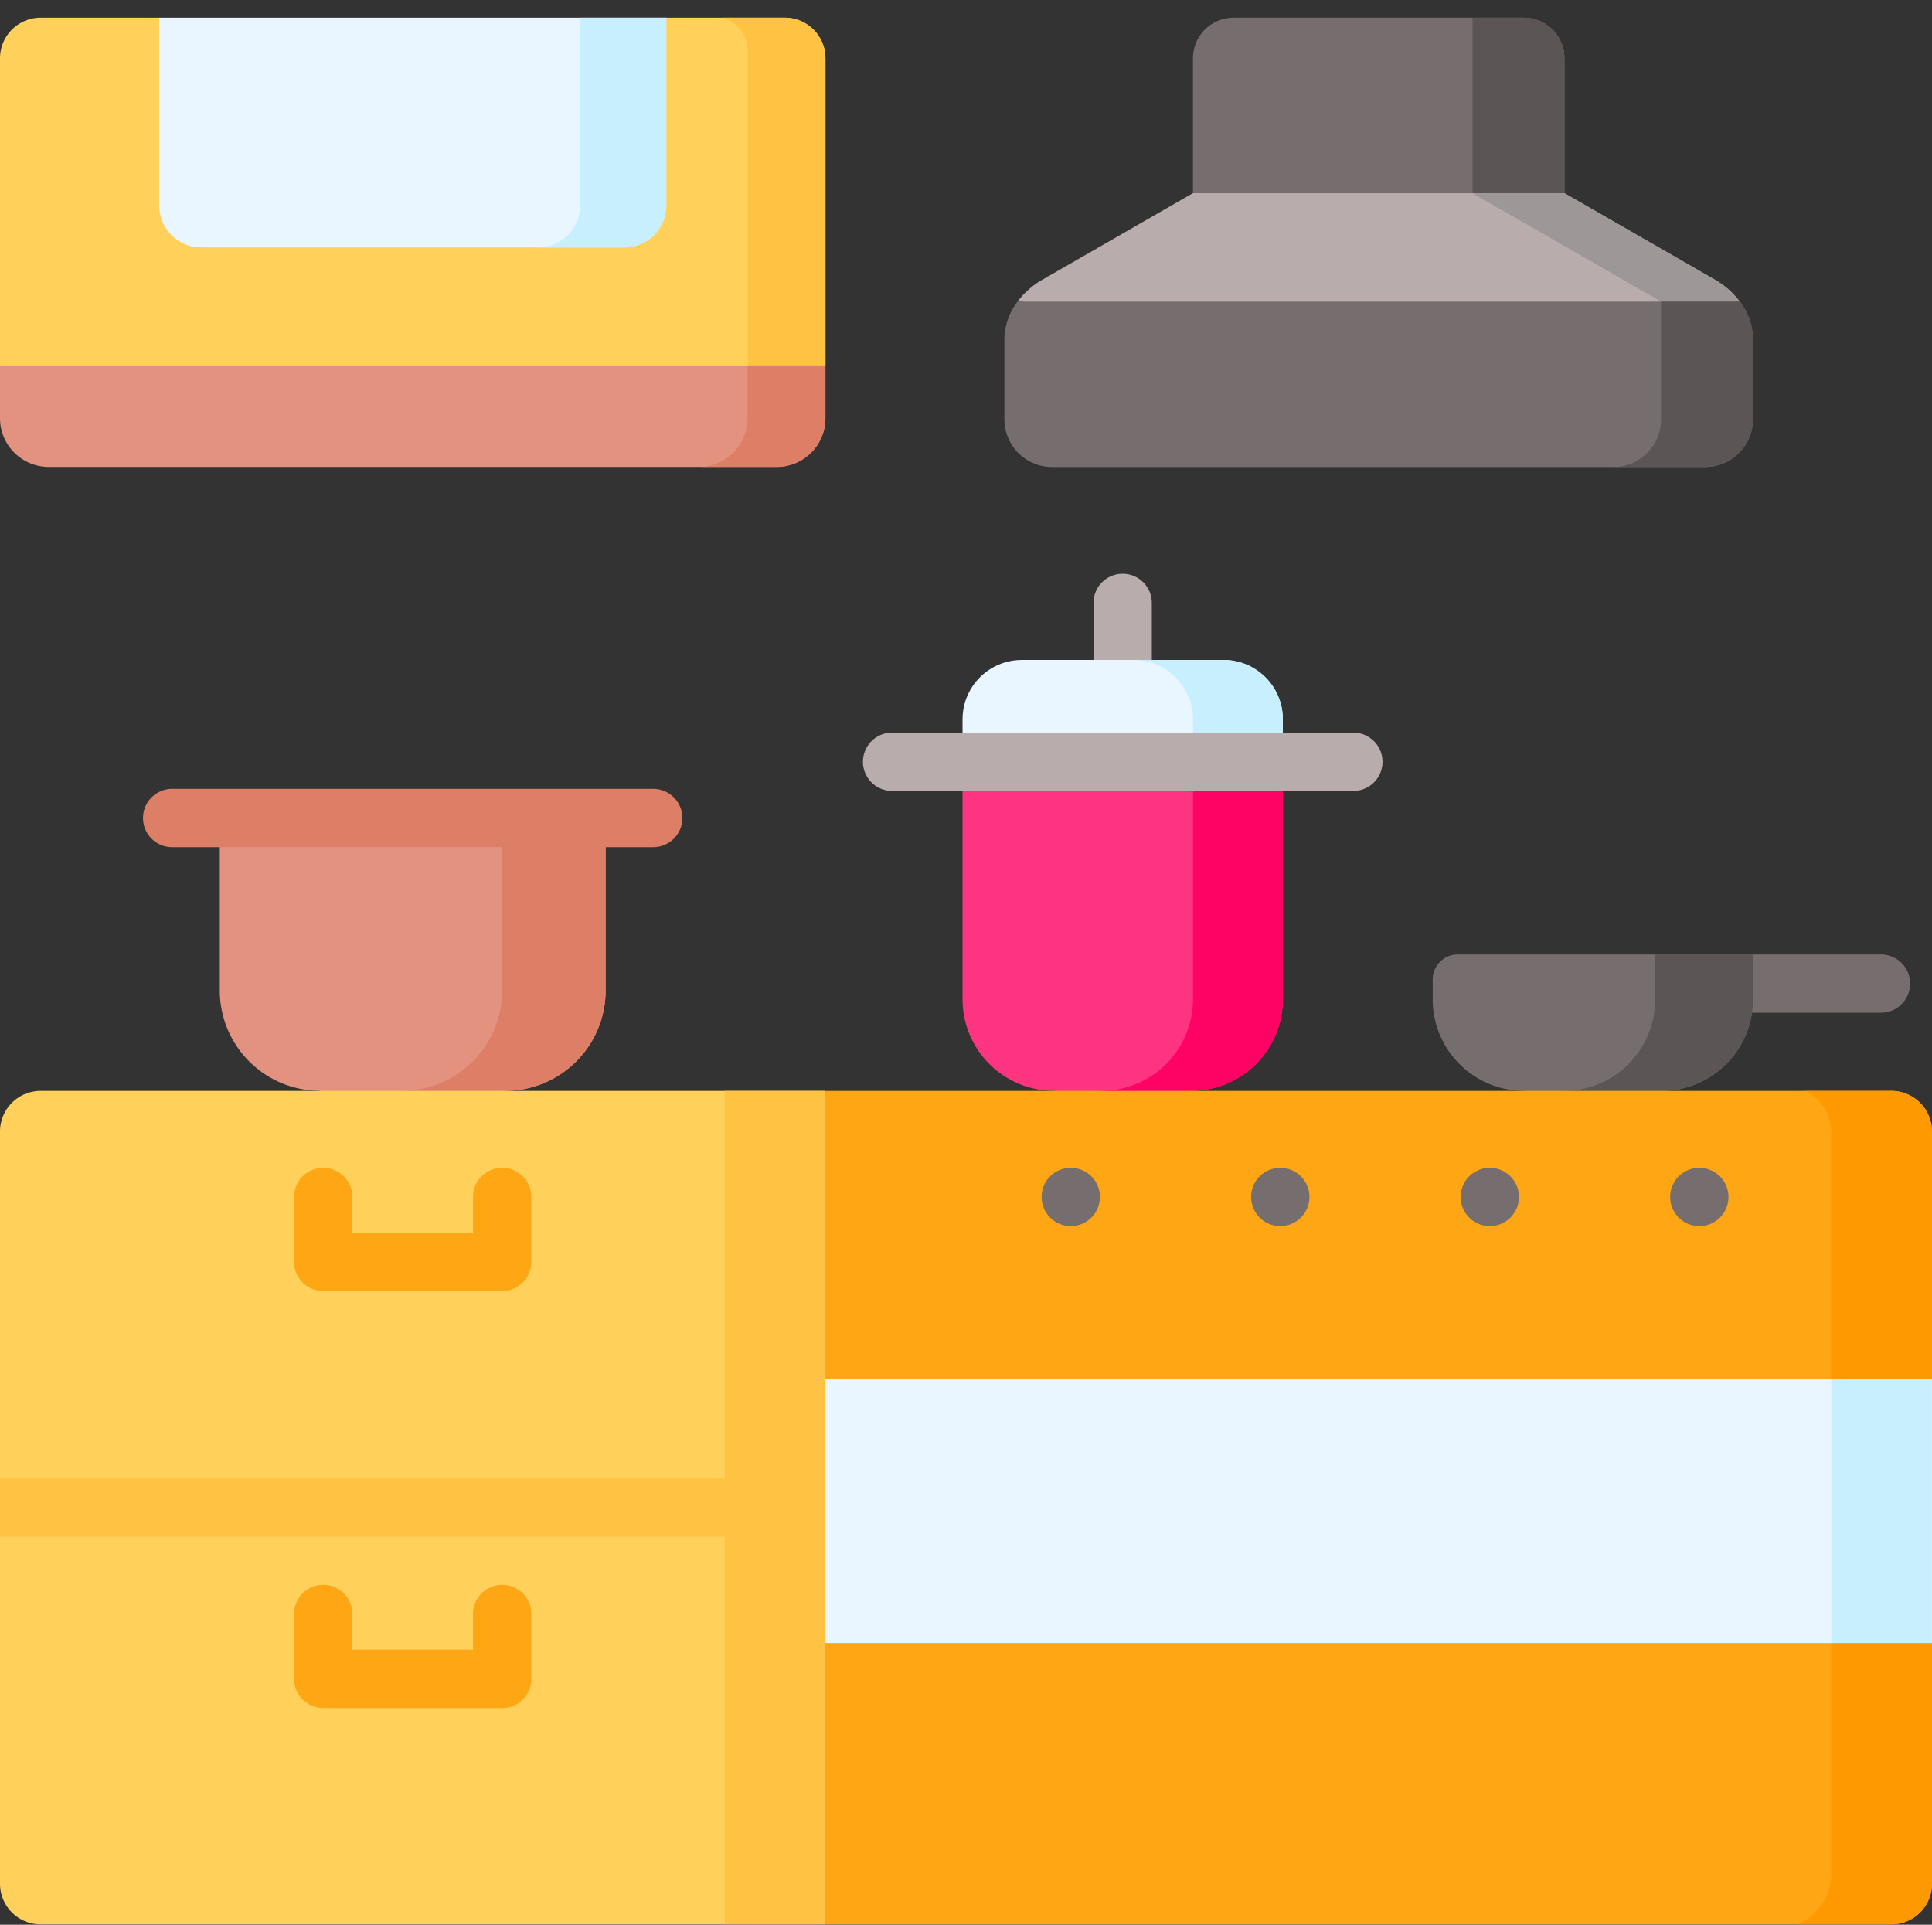<svg xmlns="http://www.w3.org/2000/svg" width="27.101" height="27" viewBox="0 0 27.101 27">
  <rect x="0" y="0" width="27.101" height="27" fill="#333333" stroke="none"/>
  <g id="Group_459" data-name="Group 459" transform="translate(0 0.071)">
    <g id="Frame" transform="translate(0)">
      <rect id="Frame-2" data-name="Frame" width="27" height="27" transform="translate(0.101 -0.071)" fill="none"/>
      <g id="Group" transform="translate(0 0.177)">
        <path id="Vector" d="M.409,1.618A.409.409,0,0,1,0,1.209v-.8a.409.409,0,0,1,.818,0v.8a.409.409,0,0,1-.409.409Z" transform="translate(15.339 7.801)" fill="#b9acac"/>
        <path id="Vector-2" data-name="Vector" d="M4.493.833v.595H0V.833A.832.832,0,0,1,.832,0H3.661a.832.832,0,0,1,.832.833Z" transform="translate(13.502 9.01)" fill="#eaf6ff"/>
        <path id="Vector-3" data-name="Vector" d="M2.093.833v.595H.832V.833A.832.832,0,0,0,0,0H1.261a.832.832,0,0,1,.832.833Z" transform="translate(15.902 9.01)" fill="#c8effe"/>
        <path id="Vector-4" data-name="Vector" d="M4.493,0V3.333A1.284,1.284,0,0,1,3.209,4.617l-1.04.417-.885-.417A1.285,1.285,0,0,1,0,3.333V0Z" transform="translate(13.502 10.437)" fill="#fd3581"/>
        <path id="Vector-5" data-name="Vector" d="M2.545,0V3.333A1.284,1.284,0,0,1,1.261,4.617l-.614.246L0,4.617A1.284,1.284,0,0,0,1.284,3.333V0Z" transform="translate(15.45 10.437)" fill="#fe0364"/>
        <path id="Vector-6" data-name="Vector" d="M6.879.818H.409A.409.409,0,1,1,.409,0h6.47a.409.409,0,0,1,0,.818Z" transform="translate(12.105 10.029)" fill="#b9acac"/>
        <path id="Vector-7" data-name="Vector" d="M1.963.818H0L.168,0H1.963a.409.409,0,0,1,0,.818Z" transform="translate(24.422 13.141)" fill="#766e6e"/>
        <path id="Vector-8" data-name="Vector" d="M4.493,0V.629A1.284,1.284,0,0,1,3.209,1.914l-.963.258-.962-.258A1.284,1.284,0,0,1,0,.629V.352A.352.352,0,0,1,.352,0Z" transform="translate(20.097 13.141)" fill="#766e6e"/>
        <path id="Vector-9" data-name="Vector" d="M2.655,0V.63A1.284,1.284,0,0,1,1.371,1.914L.716,2.09,0,1.914A1.284,1.284,0,0,0,1.284.63V0Z" transform="translate(21.935 13.141)" fill="#5b5555"/>
        <path id="Vector-10" data-name="Vector" d="M4,3.827l-1.3.417-1.3-.417A1.409,1.409,0,0,1,0,2.418V0H5.412V2.418A1.409,1.409,0,0,1,4,3.827Z" transform="translate(3.083 11.227)" fill="#e49280"/>
        <path id="Vector-11" data-name="Vector" d="M2.861,0V2.418a1.41,1.41,0,0,1-1.41,1.41L.614,4.1,0,3.827a1.41,1.41,0,0,0,1.41-1.41V0Z" transform="translate(5.635 11.227)" fill="#dd7f66"/>
        <path id="Vector-12" data-name="Vector" d="M7.157.818H.409A.409.409,0,1,1,.409,0H7.157a.409.409,0,1,1,0,.818Z" transform="translate(2.006 10.818)" fill="#dd7f66"/>
        <path id="Vector-13" data-name="Vector" d="M11.579,0,12.1,5.892l-.526,5.8H.57a.57.57,0,0,1-.57-.57V.57A.57.57,0,0,1,.57,0Z" transform="translate(0 15.055)" fill="#ffd15b"/>
        <path id="Vector-14" data-name="Vector" d="M1.412,0l.526,5.892-.526,5.8H0V0Z" transform="translate(10.166 15.055)" fill="#ffc344"/>
        <path id="Vector-15" data-name="Vector" d="M0,0H11.579V.818H0Z" transform="translate(0 20.492)" fill="#ffc344"/>
        <path id="Vector-16" data-name="Vector" d="M2.919,1.729H.409A.409.409,0,0,1,0,1.32V.409a.409.409,0,1,1,.818,0v.5H2.51v-.5a.409.409,0,1,1,.818,0V1.32a.409.409,0,0,1-.409.409Zm0,5.849H.409A.409.409,0,0,1,0,7.169V6.258a.409.409,0,1,1,.818,0v.5H2.51v-.5a.409.409,0,1,1,.818,0v.911a.409.409,0,0,1-.409.409Zm20.056-.912v3.378a.57.57,0,0,1-.57.57H7.453V6.666l7.521-.654Z" transform="translate(4.125 16.134)" fill="#fea613"/>
        <path id="Vector-17" data-name="Vector" d="M1.891,0V3.378a.57.57,0,0,1-.57.57H0a.77.77,0,0,0,.348-.284.771.771,0,0,0,.131-.429V0Z" transform="translate(25.21 22.799)" fill="#fe9901"/>
        <path id="Vector-18" data-name="Vector" d="M15.522.572V4.278H0V.572L6.789,0Z" transform="translate(11.579 18.522)" fill="#eaf6ff"/>
        <path id="Vector-19" data-name="Vector" d="M1.412.076V3.781H0V.076L.259,0Z" transform="translate(25.688 19.018)" fill="#c8effe"/>
        <path id="Vector-20" data-name="Vector" d="M5.212,2.463l-2.606.46L0,2.463V.57A.57.57,0,0,1,.57,0H4.641a.57.57,0,0,1,.57.57V2.463Z" transform="translate(16.734 0)" fill="#766e6e"/>
        <path id="Vector-21" data-name="Vector" d="M1.29.57V2.463L.3,2.637,0,2.463V0H.719a.57.57,0,0,1,.57.57Z" transform="translate(20.656)" fill="#5b5555"/>
        <path id="Vector-22" data-name="Vector" d="M10.132,1.52,5.066,1.9,0,1.52a1.174,1.174,0,0,1,.362-.314L2.46,0H7.672l2.1,1.207,0,0A1.168,1.168,0,0,1,10.132,1.52Z" transform="translate(14.273 2.462)" fill="#b9acac"/>
        <path id="Vector-23" data-name="Vector" d="M3.75,1.52l-.768.058L2.645,1.52,0,0H1.29l2.1,1.207,0,0a1.168,1.168,0,0,1,.358.312Z" transform="translate(20.656 2.463)" fill="#9e9797"/>
        <path id="Vector-24" data-name="Vector" d="M11.579.57V4.879l-5.789.5L0,4.879V.57A.57.57,0,0,1,.57,0H2.233L5.789.385,9.346,0h1.662a.57.57,0,0,1,.57.57Z" transform="translate(0)" fill="#ffd15b"/>
        <path id="Vector-25" data-name="Vector" d="M1.438.57V4.879L.55,4.956l-.2-.077V.468a.489.489,0,0,0-.1-.291A.489.489,0,0,0,0,0H.867A.57.57,0,0,1,1.438.57Z" transform="translate(10.141 0)" fill="#ffc344"/>
        <path id="Vector-26" data-name="Vector" d="M11.579,0V.739a.684.684,0,0,1-.684.684H.684A.684.684,0,0,1,0,.739V0Z" transform="translate(0 4.879)" fill="#e49280"/>
        <path id="Vector-27" data-name="Vector" d="M1.775,0V.739a.684.684,0,0,1-.684.684H0A.684.684,0,0,0,.684.739V0Z" transform="translate(9.803 4.879)" fill="#dd7f66"/>
        <path id="Vector-28" data-name="Vector" d="M10.5.5V1.651a.669.669,0,0,1-.669.669H.669A.669.669,0,0,1,0,1.651V.5A.89.89,0,0,1,.184,0H10.317A.89.89,0,0,1,10.5.5Z" transform="translate(14.089 3.983)" fill="#766e6e"/>
        <path id="Vector-29" data-name="Vector" d="M1.959.5V1.651a.669.669,0,0,1-.669.669H0a.669.669,0,0,0,.669-.669V0H1.774A.89.89,0,0,1,1.959.5Z" transform="translate(22.631 3.983)" fill="#5b5555"/>
        <path id="Vector-30" data-name="Vector" d="M15.522.57V4.039H0V0H14.952a.57.57,0,0,1,.57.57Z" transform="translate(11.579 15.055)" fill="#fea613"/>
        <path id="Vector-31" data-name="Vector" d="M1.778.57V4.039H.366V.575A.635.635,0,0,0,0,0H1.208a.57.57,0,0,1,.57.57Z" transform="translate(25.322 15.055)" fill="#fe9901"/>
        <path id="Vector-32" data-name="Vector" d="M7.113,2.632a.591.591,0,0,1-.591.591H.591A.591.591,0,0,1,0,2.632V0H7.113Z" transform="translate(2.233)" fill="#eaf6ff"/>
        <path id="Vector-33" data-name="Vector" d="M1.8,0V2.632a.591.591,0,0,1-.591.591H0a.591.591,0,0,0,.591-.591V0Z" transform="translate(7.547)" fill="#c8effe"/>
        <g id="Group-2" data-name="Group" transform="translate(14.611 16.134)">
          <path id="Vector-34" data-name="Vector" d="M.818.409A.409.409,0,1,1,.409,0,.409.409,0,0,1,.818.409Z" transform="translate(0)" fill="#766e6e"/>
          <path id="Vector-35" data-name="Vector" d="M.818.409A.409.409,0,1,1,.409,0,.409.409,0,0,1,.818.409Z" transform="translate(2.939)" fill="#766e6e"/>
          <path id="Vector-36" data-name="Vector" d="M.818.409A.409.409,0,1,1,.409,0,.409.409,0,0,1,.818.409Z" transform="translate(5.878)" fill="#766e6e"/>
          <path id="Vector-37" data-name="Vector" d="M.818.409A.409.409,0,1,1,.409,0,.409.409,0,0,1,.818.409Z" transform="translate(8.817)" fill="#766e6e"/>
        </g>
      </g>
    </g>
  </g>
</svg>
